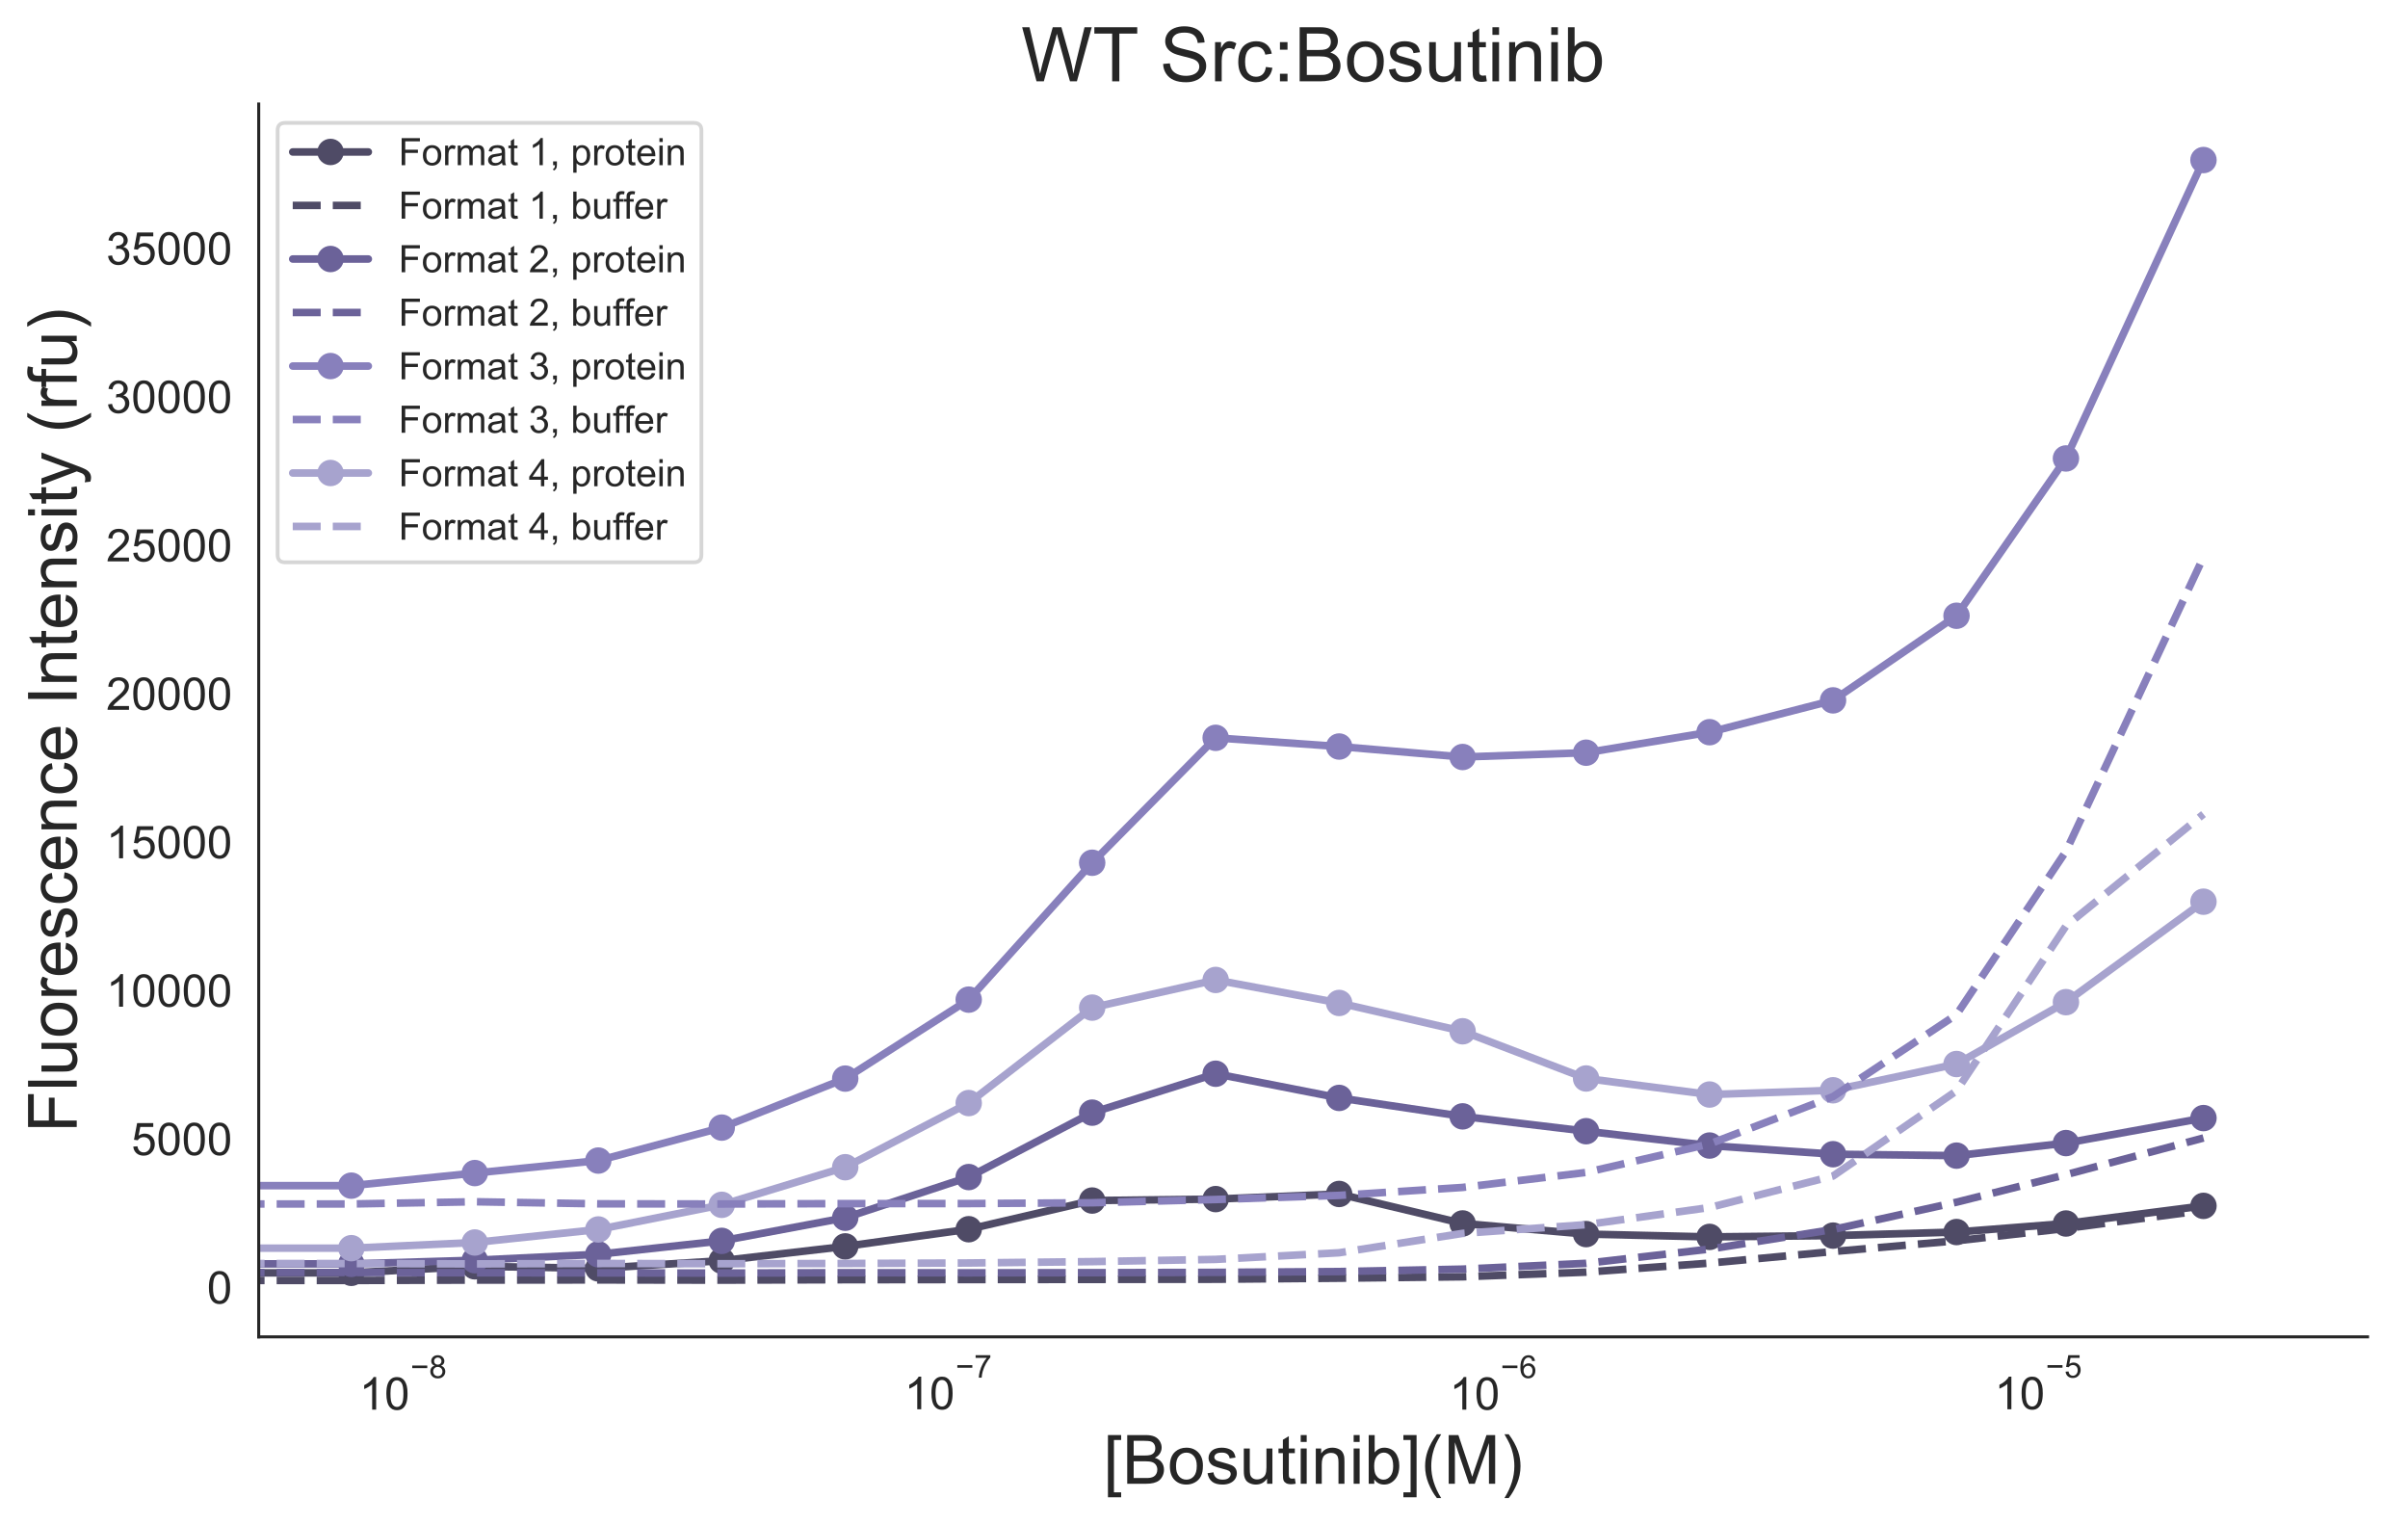 <?xml version="1.0" encoding="utf-8" standalone="no"?>
<!DOCTYPE svg PUBLIC "-//W3C//DTD SVG 1.1//EN"
  "http://www.w3.org/Graphics/SVG/1.1/DTD/svg11.dtd">
<!-- Created with matplotlib (https://matplotlib.org/) -->
<svg height="403.527pt" version="1.1" viewBox="0 0 637.158 403.527" width="637.158pt" xmlns="http://www.w3.org/2000/svg" xmlns:xlink="http://www.w3.org/1999/xlink">
 <defs>
  <style type="text/css">
*{stroke-linecap:butt;stroke-linejoin:round;}
  </style>
 </defs>
 <g id="figure_1">
  <g id="patch_1">
   <path d="M 0 403.527 
L 637.158 403.527 
L 637.158 0 
L 0 0 
z
" style="fill:#ffffff;"/>
  </g>
  <g id="axes_1">
   <g id="patch_2">
    <path d="M 68.457 353.676 
L 626.457 353.676 
L 626.457 27.516 
L 68.457 27.516 
z
" style="fill:#ffffff;"/>
   </g>
   <g id="matplotlib.axis_1">
    <g id="xtick_1">
     <g id="text_1">
      <!-- $\mathdefault{10^{-8}}$ -->
      <defs>
       <path d="M 37.25 0 
L 28.469 0 
L 28.469 56 
Q 25.297 52.984 20.141 49.953 
Q 14.984 46.922 10.891 45.406 
L 10.891 53.906 
Q 18.266 57.375 23.781 62.297 
Q 29.297 67.234 31.594 71.875 
L 37.25 71.875 
z
" id="ArialMT-49"/>
       <path d="M 4.156 35.297 
Q 4.156 48 6.766 55.734 
Q 9.375 63.484 14.516 67.672 
Q 19.672 71.875 27.484 71.875 
Q 33.25 71.875 37.594 69.547 
Q 41.938 67.234 44.766 62.859 
Q 47.609 58.5 49.219 52.219 
Q 50.828 45.953 50.828 35.297 
Q 50.828 22.703 48.234 14.969 
Q 45.656 7.234 40.5 3 
Q 35.359 -1.219 27.484 -1.219 
Q 17.141 -1.219 11.234 6.203 
Q 4.156 15.141 4.156 35.297 
z
M 13.188 35.297 
Q 13.188 17.672 17.312 11.828 
Q 21.438 6 27.484 6 
Q 33.547 6 37.672 11.859 
Q 41.797 17.719 41.797 35.297 
Q 41.797 52.984 37.672 58.781 
Q 33.547 64.594 27.391 64.594 
Q 21.344 64.594 17.719 59.469 
Q 13.188 52.938 13.188 35.297 
z
" id="ArialMT-48"/>
       <path d="M 52.828 31.203 
L 5.562 31.203 
L 5.562 39.406 
L 52.828 39.406 
z
" id="ArialMT-8722"/>
       <path d="M 17.672 38.812 
Q 12.203 40.828 9.562 44.531 
Q 6.938 48.25 6.938 53.422 
Q 6.938 61.234 12.547 66.547 
Q 18.172 71.875 27.484 71.875 
Q 36.859 71.875 42.578 66.422 
Q 48.297 60.984 48.297 53.172 
Q 48.297 48.188 45.672 44.5 
Q 43.062 40.828 37.75 38.812 
Q 44.344 36.672 47.781 31.875 
Q 51.219 27.094 51.219 20.453 
Q 51.219 11.281 44.719 5.031 
Q 38.234 -1.219 27.641 -1.219 
Q 17.047 -1.219 10.547 5.047 
Q 4.047 11.328 4.047 20.703 
Q 4.047 27.688 7.594 32.391 
Q 11.141 37.109 17.672 38.812 
z
M 15.922 53.719 
Q 15.922 48.641 19.188 45.406 
Q 22.469 42.188 27.688 42.188 
Q 32.766 42.188 36.016 45.375 
Q 39.266 48.578 39.266 53.219 
Q 39.266 58.062 35.906 61.359 
Q 32.562 64.656 27.594 64.656 
Q 22.562 64.656 19.234 61.422 
Q 15.922 58.203 15.922 53.719 
z
M 13.094 20.656 
Q 13.094 16.891 14.875 13.375 
Q 16.656 9.859 20.172 7.922 
Q 23.688 6 27.734 6 
Q 34.031 6 38.125 10.047 
Q 42.234 14.109 42.234 20.359 
Q 42.234 26.703 38.016 30.859 
Q 33.797 35.016 27.438 35.016 
Q 21.234 35.016 17.156 30.906 
Q 13.094 26.812 13.094 20.656 
z
" id="ArialMT-56"/>
      </defs>
      <g style="fill:#262626;" transform="translate(95.059 373.051)scale(0.12 -0.12)">
       <use transform="translate(0 0.994)" xlink:href="#ArialMT-49"/>
       <use transform="translate(55.615 0.994)" xlink:href="#ArialMT-48"/>
       <use transform="translate(112.973 70.688)scale(0.7)" xlink:href="#ArialMT-8722"/>
       <use transform="translate(153.852 70.688)scale(0.7)" xlink:href="#ArialMT-56"/>
      </g>
     </g>
    </g>
    <g id="xtick_2">
     <g id="text_2">
      <!-- $\mathdefault{10^{-7}}$ -->
      <defs>
       <path d="M 4.734 62.203 
L 4.734 70.656 
L 51.078 70.656 
L 51.078 63.812 
Q 44.234 56.547 37.516 44.484 
Q 30.812 32.422 27.156 19.672 
Q 24.516 10.688 23.781 0 
L 14.75 0 
Q 14.891 8.453 18.062 20.406 
Q 21.234 32.375 27.172 43.484 
Q 33.109 54.594 39.797 62.203 
z
" id="ArialMT-55"/>
      </defs>
      <g style="fill:#262626;" transform="translate(239.287 372.931)scale(0.12 -0.12)">
       <use transform="translate(0 0.847)" xlink:href="#ArialMT-49"/>
       <use transform="translate(55.615 0.847)" xlink:href="#ArialMT-48"/>
       <use transform="translate(112.973 70.541)scale(0.7)" xlink:href="#ArialMT-8722"/>
       <use transform="translate(153.852 70.541)scale(0.7)" xlink:href="#ArialMT-55"/>
      </g>
     </g>
    </g>
    <g id="xtick_3">
     <g id="text_3">
      <!-- $\mathdefault{10^{-6}}$ -->
      <defs>
       <path d="M 49.75 54.047 
L 41.016 53.375 
Q 39.844 58.547 37.703 60.891 
Q 34.125 64.656 28.906 64.656 
Q 24.703 64.656 21.531 62.312 
Q 17.391 59.281 14.984 53.469 
Q 12.594 47.656 12.5 36.922 
Q 15.672 41.75 20.266 44.094 
Q 24.859 46.438 29.891 46.438 
Q 38.672 46.438 44.844 39.969 
Q 51.031 33.5 51.031 23.25 
Q 51.031 16.5 48.125 10.719 
Q 45.219 4.938 40.141 1.859 
Q 35.062 -1.219 28.609 -1.219 
Q 17.625 -1.219 10.688 6.859 
Q 3.766 14.938 3.766 33.5 
Q 3.766 54.25 11.422 63.672 
Q 18.109 71.875 29.438 71.875 
Q 37.891 71.875 43.281 67.141 
Q 48.688 62.406 49.75 54.047 
z
M 13.875 23.188 
Q 13.875 18.656 15.797 14.5 
Q 17.719 10.359 21.188 8.172 
Q 24.656 6 28.469 6 
Q 34.031 6 38.031 10.484 
Q 42.047 14.984 42.047 22.703 
Q 42.047 30.125 38.078 34.391 
Q 34.125 38.672 28.125 38.672 
Q 22.172 38.672 18.016 34.391 
Q 13.875 30.125 13.875 23.188 
z
" id="ArialMT-54"/>
      </defs>
      <g style="fill:#262626;" transform="translate(383.515 373.051)scale(0.12 -0.12)">
       <use transform="translate(0 0.994)" xlink:href="#ArialMT-49"/>
       <use transform="translate(55.615 0.994)" xlink:href="#ArialMT-48"/>
       <use transform="translate(112.973 70.688)scale(0.7)" xlink:href="#ArialMT-8722"/>
       <use transform="translate(153.852 70.688)scale(0.7)" xlink:href="#ArialMT-54"/>
      </g>
     </g>
    </g>
    <g id="xtick_4">
     <g id="text_4">
      <!-- $\mathdefault{10^{-5}}$ -->
      <defs>
       <path d="M 4.156 18.75 
L 13.375 19.531 
Q 14.406 12.797 18.141 9.391 
Q 21.875 6 27.156 6 
Q 33.5 6 37.891 10.781 
Q 42.281 15.578 42.281 23.484 
Q 42.281 31 38.062 35.344 
Q 33.844 39.703 27 39.703 
Q 22.75 39.703 19.328 37.766 
Q 15.922 35.844 13.969 32.766 
L 5.719 33.844 
L 12.641 70.609 
L 48.25 70.609 
L 48.25 62.203 
L 19.672 62.203 
L 15.828 42.969 
Q 22.266 47.469 29.344 47.469 
Q 38.719 47.469 45.156 40.969 
Q 51.609 34.469 51.609 24.266 
Q 51.609 14.547 45.953 7.469 
Q 39.062 -1.219 27.156 -1.219 
Q 17.391 -1.219 11.203 4.25 
Q 5.031 9.719 4.156 18.75 
z
" id="ArialMT-53"/>
      </defs>
      <g style="fill:#262626;" transform="translate(527.743 372.931)scale(0.12 -0.12)">
       <use transform="translate(0 0.88)" xlink:href="#ArialMT-49"/>
       <use transform="translate(55.615 0.88)" xlink:href="#ArialMT-48"/>
       <use transform="translate(112.973 70.573)scale(0.7)" xlink:href="#ArialMT-8722"/>
       <use transform="translate(153.852 70.573)scale(0.7)" xlink:href="#ArialMT-53"/>
      </g>
     </g>
    </g>
    <g id="xtick_5"/>
    <g id="xtick_6"/>
    <g id="xtick_7"/>
    <g id="xtick_8"/>
    <g id="xtick_9"/>
    <g id="xtick_10"/>
    <g id="xtick_11"/>
    <g id="xtick_12"/>
    <g id="xtick_13"/>
    <g id="xtick_14"/>
    <g id="xtick_15"/>
    <g id="xtick_16"/>
    <g id="xtick_17"/>
    <g id="xtick_18"/>
    <g id="xtick_19"/>
    <g id="xtick_20"/>
    <g id="xtick_21"/>
    <g id="xtick_22"/>
    <g id="xtick_23"/>
    <g id="xtick_24"/>
    <g id="xtick_25"/>
    <g id="xtick_26"/>
    <g id="xtick_27"/>
    <g id="xtick_28"/>
    <g id="xtick_29"/>
    <g id="xtick_30"/>
    <g id="xtick_31"/>
    <g id="xtick_32"/>
    <g id="xtick_33"/>
    <g id="xtick_34"/>
    <g id="xtick_35"/>
    <g id="text_5">
     <!-- [Bosutinib](M) -->
     <defs>
      <path d="M 6.781 -19.875 
L 6.781 71.578 
L 26.172 71.578 
L 26.172 64.312 
L 15.578 64.312 
L 15.578 -12.594 
L 26.172 -12.594 
L 26.172 -19.875 
z
" id="ArialMT-91"/>
      <path d="M 7.328 0 
L 7.328 71.578 
L 34.188 71.578 
Q 42.391 71.578 47.344 69.406 
Q 52.297 67.234 55.094 62.719 
Q 57.906 58.203 57.906 53.266 
Q 57.906 48.688 55.422 44.625 
Q 52.938 40.578 47.906 38.094 
Q 54.391 36.188 57.875 31.594 
Q 61.375 27 61.375 20.75 
Q 61.375 15.719 59.25 11.391 
Q 57.125 7.078 54 4.734 
Q 50.875 2.391 46.156 1.188 
Q 41.453 0 34.625 0 
z
M 16.797 41.5 
L 32.281 41.5 
Q 38.578 41.5 41.312 42.328 
Q 44.922 43.406 46.75 45.891 
Q 48.578 48.391 48.578 52.156 
Q 48.578 55.719 46.875 58.422 
Q 45.172 61.141 41.984 62.141 
Q 38.812 63.141 31.109 63.141 
L 16.797 63.141 
z
M 16.797 8.453 
L 34.625 8.453 
Q 39.203 8.453 41.062 8.797 
Q 44.344 9.375 46.531 10.734 
Q 48.734 12.109 50.141 14.719 
Q 51.562 17.328 51.562 20.75 
Q 51.562 24.75 49.516 27.703 
Q 47.469 30.672 43.828 31.859 
Q 40.188 33.062 33.344 33.062 
L 16.797 33.062 
z
" id="ArialMT-66"/>
      <path d="M 3.328 25.922 
Q 3.328 40.328 11.328 47.266 
Q 18.016 53.031 27.641 53.031 
Q 38.328 53.031 45.109 46.016 
Q 51.906 39.016 51.906 26.656 
Q 51.906 16.656 48.906 10.906 
Q 45.906 5.172 40.156 2 
Q 34.422 -1.172 27.641 -1.172 
Q 16.75 -1.172 10.031 5.812 
Q 3.328 12.797 3.328 25.922 
z
M 12.359 25.922 
Q 12.359 15.969 16.703 11.016 
Q 21.047 6.062 27.641 6.062 
Q 34.188 6.062 38.531 11.031 
Q 42.875 16.016 42.875 26.219 
Q 42.875 35.844 38.5 40.797 
Q 34.125 45.75 27.641 45.75 
Q 21.047 45.75 16.703 40.812 
Q 12.359 35.891 12.359 25.922 
z
" id="ArialMT-111"/>
      <path d="M 3.078 15.484 
L 11.766 16.844 
Q 12.5 11.625 15.844 8.844 
Q 19.188 6.062 25.203 6.062 
Q 31.25 6.062 34.172 8.516 
Q 37.109 10.984 37.109 14.312 
Q 37.109 17.281 34.516 19 
Q 32.719 20.172 25.531 21.969 
Q 15.875 24.422 12.141 26.203 
Q 8.406 27.984 6.469 31.125 
Q 4.547 34.281 4.547 38.094 
Q 4.547 41.547 6.125 44.5 
Q 7.719 47.469 10.453 49.422 
Q 12.5 50.922 16.031 51.969 
Q 19.578 53.031 23.641 53.031 
Q 29.734 53.031 34.344 51.266 
Q 38.969 49.516 41.156 46.5 
Q 43.359 43.5 44.188 38.484 
L 35.594 37.312 
Q 35.016 41.312 32.203 43.547 
Q 29.391 45.797 24.266 45.797 
Q 18.219 45.797 15.625 43.797 
Q 13.031 41.797 13.031 39.109 
Q 13.031 37.406 14.109 36.031 
Q 15.188 34.625 17.484 33.688 
Q 18.797 33.203 25.25 31.453 
Q 34.578 28.953 38.25 27.359 
Q 41.938 25.781 44.031 22.75 
Q 46.141 19.734 46.141 15.234 
Q 46.141 10.844 43.578 6.953 
Q 41.016 3.078 36.172 0.953 
Q 31.344 -1.172 25.25 -1.172 
Q 15.141 -1.172 9.844 3.031 
Q 4.547 7.234 3.078 15.484 
z
" id="ArialMT-115"/>
      <path d="M 40.578 0 
L 40.578 7.625 
Q 34.516 -1.172 24.125 -1.172 
Q 19.531 -1.172 15.547 0.578 
Q 11.578 2.344 9.641 5 
Q 7.719 7.672 6.938 11.531 
Q 6.391 14.109 6.391 19.734 
L 6.391 51.859 
L 15.188 51.859 
L 15.188 23.094 
Q 15.188 16.219 15.719 13.812 
Q 16.547 10.359 19.234 8.375 
Q 21.922 6.391 25.875 6.391 
Q 29.828 6.391 33.297 8.422 
Q 36.766 10.453 38.203 13.938 
Q 39.656 17.438 39.656 24.078 
L 39.656 51.859 
L 48.438 51.859 
L 48.438 0 
z
" id="ArialMT-117"/>
      <path d="M 25.781 7.859 
L 27.047 0.094 
Q 23.344 -0.688 20.406 -0.688 
Q 15.625 -0.688 12.984 0.828 
Q 10.359 2.344 9.281 4.812 
Q 8.203 7.281 8.203 15.188 
L 8.203 45.016 
L 1.766 45.016 
L 1.766 51.859 
L 8.203 51.859 
L 8.203 64.703 
L 16.938 69.969 
L 16.938 51.859 
L 25.781 51.859 
L 25.781 45.016 
L 16.938 45.016 
L 16.938 14.703 
Q 16.938 10.938 17.406 9.859 
Q 17.875 8.797 18.922 8.156 
Q 19.969 7.516 21.922 7.516 
Q 23.391 7.516 25.781 7.859 
z
" id="ArialMT-116"/>
      <path d="M 6.641 61.469 
L 6.641 71.578 
L 15.438 71.578 
L 15.438 61.469 
z
M 6.641 0 
L 6.641 51.859 
L 15.438 51.859 
L 15.438 0 
z
" id="ArialMT-105"/>
      <path d="M 6.594 0 
L 6.594 51.859 
L 14.5 51.859 
L 14.5 44.484 
Q 20.219 53.031 31 53.031 
Q 35.688 53.031 39.625 51.344 
Q 43.562 49.656 45.516 46.922 
Q 47.469 44.188 48.25 40.438 
Q 48.734 37.984 48.734 31.891 
L 48.734 0 
L 39.938 0 
L 39.938 31.547 
Q 39.938 36.922 38.906 39.578 
Q 37.891 42.234 35.281 43.812 
Q 32.672 45.406 29.156 45.406 
Q 23.531 45.406 19.453 41.844 
Q 15.375 38.281 15.375 28.328 
L 15.375 0 
z
" id="ArialMT-110"/>
      <path d="M 14.703 0 
L 6.547 0 
L 6.547 71.578 
L 15.328 71.578 
L 15.328 46.047 
Q 20.906 53.031 29.547 53.031 
Q 34.328 53.031 38.594 51.094 
Q 42.875 49.172 45.625 45.672 
Q 48.391 42.188 49.953 37.25 
Q 51.516 32.328 51.516 26.703 
Q 51.516 13.375 44.922 6.094 
Q 38.328 -1.172 29.109 -1.172 
Q 19.922 -1.172 14.703 6.5 
z
M 14.594 26.312 
Q 14.594 17 17.141 12.844 
Q 21.297 6.062 28.375 6.062 
Q 34.125 6.062 38.328 11.062 
Q 42.531 16.062 42.531 25.984 
Q 42.531 36.141 38.5 40.969 
Q 34.469 45.797 28.766 45.797 
Q 23 45.797 18.797 40.797 
Q 14.594 35.797 14.594 26.312 
z
" id="ArialMT-98"/>
      <path d="M 21.297 -19.875 
L 1.906 -19.875 
L 1.906 -12.594 
L 12.5 -12.594 
L 12.5 64.312 
L 1.906 64.312 
L 1.906 71.578 
L 21.297 71.578 
z
" id="ArialMT-93"/>
      <path d="M 23.391 -21.047 
Q 16.109 -11.859 11.078 0.438 
Q 6.062 12.75 6.062 25.922 
Q 6.062 37.547 9.812 48.188 
Q 14.203 60.547 23.391 72.797 
L 29.688 72.797 
Q 23.781 62.641 21.875 58.297 
Q 18.891 51.562 17.188 44.234 
Q 15.094 35.109 15.094 25.875 
Q 15.094 2.391 29.688 -21.047 
z
" id="ArialMT-40"/>
      <path d="M 7.422 0 
L 7.422 71.578 
L 21.688 71.578 
L 38.625 20.906 
Q 40.969 13.812 42.047 10.297 
Q 43.266 14.203 45.844 21.781 
L 62.984 71.578 
L 75.734 71.578 
L 75.734 0 
L 66.609 0 
L 66.609 59.906 
L 45.797 0 
L 37.25 0 
L 16.547 60.938 
L 16.547 0 
z
" id="ArialMT-77"/>
      <path d="M 12.359 -21.047 
L 6.062 -21.047 
Q 20.656 2.391 20.656 25.875 
Q 20.656 35.062 18.562 44.094 
Q 16.891 51.422 13.922 58.156 
Q 12.016 62.547 6.062 72.797 
L 12.359 72.797 
Q 21.531 60.547 25.922 48.188 
Q 29.688 37.547 29.688 25.922 
Q 29.688 12.75 24.625 0.438 
Q 19.578 -11.859 12.359 -21.047 
z
" id="ArialMT-41"/>
     </defs>
     <g style="fill:#262626;" transform="translate(291.944 392.539)scale(0.18 -0.18)">
      <use xlink:href="#ArialMT-91"/>
      <use x="27.783" xlink:href="#ArialMT-66"/>
      <use x="94.482" xlink:href="#ArialMT-111"/>
      <use x="150.098" xlink:href="#ArialMT-115"/>
      <use x="200.098" xlink:href="#ArialMT-117"/>
      <use x="255.713" xlink:href="#ArialMT-116"/>
      <use x="283.496" xlink:href="#ArialMT-105"/>
      <use x="305.713" xlink:href="#ArialMT-110"/>
      <use x="361.328" xlink:href="#ArialMT-105"/>
      <use x="383.545" xlink:href="#ArialMT-98"/>
      <use x="439.16" xlink:href="#ArialMT-93"/>
      <use x="466.943" xlink:href="#ArialMT-40"/>
      <use x="500.244" xlink:href="#ArialMT-77"/>
      <use x="583.545" xlink:href="#ArialMT-41"/>
     </g>
    </g>
   </g>
   <g id="matplotlib.axis_2">
    <g id="ytick_1">
     <g id="text_6">
      <!-- 0 -->
      <g style="fill:#262626;" transform="translate(54.784 344.865)scale(0.12 -0.12)">
       <use xlink:href="#ArialMT-48"/>
      </g>
     </g>
    </g>
    <g id="ytick_2">
     <g id="text_7">
      <!-- 5000 -->
      <g style="fill:#262626;" transform="translate(34.765 305.596)scale(0.12 -0.12)">
       <use xlink:href="#ArialMT-53"/>
       <use x="55.615" xlink:href="#ArialMT-48"/>
       <use x="111.23" xlink:href="#ArialMT-48"/>
       <use x="166.846" xlink:href="#ArialMT-48"/>
      </g>
     </g>
    </g>
    <g id="ytick_3">
     <g id="text_8">
      <!-- 10000 -->
      <g style="fill:#262626;" transform="translate(28.092 266.328)scale(0.12 -0.12)">
       <use xlink:href="#ArialMT-49"/>
       <use x="55.615" xlink:href="#ArialMT-48"/>
       <use x="111.23" xlink:href="#ArialMT-48"/>
       <use x="166.846" xlink:href="#ArialMT-48"/>
       <use x="222.461" xlink:href="#ArialMT-48"/>
      </g>
     </g>
    </g>
    <g id="ytick_4">
     <g id="text_9">
      <!-- 15000 -->
      <g style="fill:#262626;" transform="translate(28.092 227.059)scale(0.12 -0.12)">
       <use xlink:href="#ArialMT-49"/>
       <use x="55.615" xlink:href="#ArialMT-53"/>
       <use x="111.23" xlink:href="#ArialMT-48"/>
       <use x="166.846" xlink:href="#ArialMT-48"/>
       <use x="222.461" xlink:href="#ArialMT-48"/>
      </g>
     </g>
    </g>
    <g id="ytick_5">
     <g id="text_10">
      <!-- 20000 -->
      <defs>
       <path d="M 50.344 8.453 
L 50.344 0 
L 3.031 0 
Q 2.938 3.172 4.047 6.109 
Q 5.859 10.938 9.828 15.625 
Q 13.812 20.312 21.344 26.469 
Q 33.016 36.031 37.109 41.625 
Q 41.219 47.219 41.219 52.203 
Q 41.219 57.422 37.469 61 
Q 33.734 64.594 27.734 64.594 
Q 21.391 64.594 17.578 60.781 
Q 13.766 56.984 13.719 50.25 
L 4.688 51.172 
Q 5.609 61.281 11.656 66.578 
Q 17.719 71.875 27.938 71.875 
Q 38.234 71.875 44.234 66.156 
Q 50.25 60.453 50.25 52 
Q 50.25 47.703 48.484 43.547 
Q 46.734 39.406 42.656 34.812 
Q 38.578 30.219 29.109 22.219 
Q 21.188 15.578 18.938 13.203 
Q 16.703 10.844 15.234 8.453 
z
" id="ArialMT-50"/>
      </defs>
      <g style="fill:#262626;" transform="translate(28.092 187.791)scale(0.12 -0.12)">
       <use xlink:href="#ArialMT-50"/>
       <use x="55.615" xlink:href="#ArialMT-48"/>
       <use x="111.23" xlink:href="#ArialMT-48"/>
       <use x="166.846" xlink:href="#ArialMT-48"/>
       <use x="222.461" xlink:href="#ArialMT-48"/>
      </g>
     </g>
    </g>
    <g id="ytick_6">
     <g id="text_11">
      <!-- 25000 -->
      <g style="fill:#262626;" transform="translate(28.092 148.522)scale(0.12 -0.12)">
       <use xlink:href="#ArialMT-50"/>
       <use x="55.615" xlink:href="#ArialMT-53"/>
       <use x="111.23" xlink:href="#ArialMT-48"/>
       <use x="166.846" xlink:href="#ArialMT-48"/>
       <use x="222.461" xlink:href="#ArialMT-48"/>
      </g>
     </g>
    </g>
    <g id="ytick_7">
     <g id="text_12">
      <!-- 30000 -->
      <defs>
       <path d="M 4.203 18.891 
L 12.984 20.062 
Q 14.5 12.594 18.141 9.297 
Q 21.781 6 27 6 
Q 33.203 6 37.469 10.297 
Q 41.75 14.594 41.75 20.953 
Q 41.75 27 37.797 30.922 
Q 33.844 34.859 27.734 34.859 
Q 25.25 34.859 21.531 33.891 
L 22.516 41.609 
Q 23.391 41.5 23.922 41.5 
Q 29.547 41.5 34.031 44.422 
Q 38.531 47.359 38.531 53.469 
Q 38.531 58.297 35.25 61.469 
Q 31.984 64.656 26.812 64.656 
Q 21.688 64.656 18.266 61.422 
Q 14.844 58.203 13.875 51.766 
L 5.078 53.328 
Q 6.688 62.156 12.391 67.016 
Q 18.109 71.875 26.609 71.875 
Q 32.469 71.875 37.391 69.359 
Q 42.328 66.844 44.938 62.5 
Q 47.562 58.156 47.562 53.266 
Q 47.562 48.641 45.062 44.828 
Q 42.578 41.016 37.703 38.766 
Q 44.047 37.312 47.562 32.688 
Q 51.078 28.078 51.078 21.141 
Q 51.078 11.766 44.234 5.25 
Q 37.406 -1.266 26.953 -1.266 
Q 17.531 -1.266 11.297 4.344 
Q 5.078 9.969 4.203 18.891 
z
" id="ArialMT-51"/>
      </defs>
      <g style="fill:#262626;" transform="translate(28.092 109.253)scale(0.12 -0.12)">
       <use xlink:href="#ArialMT-51"/>
       <use x="55.615" xlink:href="#ArialMT-48"/>
       <use x="111.23" xlink:href="#ArialMT-48"/>
       <use x="166.846" xlink:href="#ArialMT-48"/>
       <use x="222.461" xlink:href="#ArialMT-48"/>
      </g>
     </g>
    </g>
    <g id="ytick_8">
     <g id="text_13">
      <!-- 35000 -->
      <g style="fill:#262626;" transform="translate(28.092 69.985)scale(0.12 -0.12)">
       <use xlink:href="#ArialMT-51"/>
       <use x="55.615" xlink:href="#ArialMT-53"/>
       <use x="111.23" xlink:href="#ArialMT-48"/>
       <use x="166.846" xlink:href="#ArialMT-48"/>
       <use x="222.461" xlink:href="#ArialMT-48"/>
      </g>
     </g>
    </g>
    <g id="text_14">
     <!-- Fluorescence Intensity (rfu) -->
     <defs>
      <path d="M 8.203 0 
L 8.203 71.578 
L 56.5 71.578 
L 56.5 63.141 
L 17.672 63.141 
L 17.672 40.969 
L 51.266 40.969 
L 51.266 32.516 
L 17.672 32.516 
L 17.672 0 
z
" id="ArialMT-70"/>
      <path d="M 6.391 0 
L 6.391 71.578 
L 15.188 71.578 
L 15.188 0 
z
" id="ArialMT-108"/>
      <path d="M 6.5 0 
L 6.5 51.859 
L 14.406 51.859 
L 14.406 44 
Q 17.438 49.516 20 51.266 
Q 22.562 53.031 25.641 53.031 
Q 30.078 53.031 34.672 50.203 
L 31.641 42.047 
Q 28.422 43.953 25.203 43.953 
Q 22.312 43.953 20.016 42.219 
Q 17.719 40.484 16.75 37.406 
Q 15.281 32.719 15.281 27.156 
L 15.281 0 
z
" id="ArialMT-114"/>
      <path d="M 42.094 16.703 
L 51.172 15.578 
Q 49.031 7.625 43.219 3.219 
Q 37.406 -1.172 28.375 -1.172 
Q 17 -1.172 10.328 5.828 
Q 3.656 12.844 3.656 25.484 
Q 3.656 38.578 10.391 45.797 
Q 17.141 53.031 27.875 53.031 
Q 38.281 53.031 44.875 45.953 
Q 51.469 38.875 51.469 26.031 
Q 51.469 25.25 51.422 23.688 
L 12.75 23.688 
Q 13.234 15.141 17.578 10.594 
Q 21.922 6.062 28.422 6.062 
Q 33.25 6.062 36.672 8.594 
Q 40.094 11.141 42.094 16.703 
z
M 13.234 30.906 
L 42.188 30.906 
Q 41.609 37.453 38.875 40.719 
Q 34.672 45.797 27.984 45.797 
Q 21.922 45.797 17.797 41.75 
Q 13.672 37.703 13.234 30.906 
z
" id="ArialMT-101"/>
      <path d="M 40.438 19 
L 49.078 17.875 
Q 47.656 8.938 41.812 3.875 
Q 35.984 -1.172 27.484 -1.172 
Q 16.844 -1.172 10.375 5.781 
Q 3.906 12.75 3.906 25.734 
Q 3.906 34.125 6.688 40.422 
Q 9.469 46.734 15.156 49.875 
Q 20.844 53.031 27.547 53.031 
Q 35.984 53.031 41.359 48.75 
Q 46.734 44.484 48.25 36.625 
L 39.703 35.297 
Q 38.484 40.531 35.375 43.156 
Q 32.281 45.797 27.875 45.797 
Q 21.234 45.797 17.078 41.031 
Q 12.938 36.281 12.938 25.984 
Q 12.938 15.531 16.938 10.797 
Q 20.953 6.062 27.391 6.062 
Q 32.562 6.062 36.031 9.234 
Q 39.5 12.406 40.438 19 
z
" id="ArialMT-99"/>
      <path id="ArialMT-32"/>
      <path d="M 9.328 0 
L 9.328 71.578 
L 18.797 71.578 
L 18.797 0 
z
" id="ArialMT-73"/>
      <path d="M 6.203 -19.969 
L 5.219 -11.719 
Q 8.109 -12.5 10.25 -12.5 
Q 13.188 -12.5 14.938 -11.516 
Q 16.703 -10.547 17.828 -8.797 
Q 18.656 -7.469 20.516 -2.25 
Q 20.75 -1.516 21.297 -0.094 
L 1.609 51.859 
L 11.078 51.859 
L 21.875 21.828 
Q 23.969 16.109 25.641 9.812 
Q 27.156 15.875 29.25 21.625 
L 40.328 51.859 
L 49.125 51.859 
L 29.391 -0.875 
Q 26.219 -9.422 24.469 -12.641 
Q 22.125 -17 19.094 -19.016 
Q 16.062 -21.047 11.859 -21.047 
Q 9.328 -21.047 6.203 -19.969 
z
" id="ArialMT-121"/>
      <path d="M 8.688 0 
L 8.688 45.016 
L 0.922 45.016 
L 0.922 51.859 
L 8.688 51.859 
L 8.688 57.375 
Q 8.688 62.594 9.625 65.141 
Q 10.891 68.562 14.078 70.672 
Q 17.281 72.797 23.047 72.797 
Q 26.766 72.797 31.25 71.922 
L 29.938 64.266 
Q 27.203 64.75 24.75 64.75 
Q 20.75 64.75 19.094 63.031 
Q 17.438 61.328 17.438 56.641 
L 17.438 51.859 
L 27.547 51.859 
L 27.547 45.016 
L 17.438 45.016 
L 17.438 0 
z
" id="ArialMT-102"/>
     </defs>
     <g style="fill:#262626;" transform="translate(20.303 299.629)rotate(-90)scale(0.18 -0.18)">
      <use xlink:href="#ArialMT-70"/>
      <use x="61.084" xlink:href="#ArialMT-108"/>
      <use x="83.301" xlink:href="#ArialMT-117"/>
      <use x="138.916" xlink:href="#ArialMT-111"/>
      <use x="194.531" xlink:href="#ArialMT-114"/>
      <use x="227.832" xlink:href="#ArialMT-101"/>
      <use x="283.447" xlink:href="#ArialMT-115"/>
      <use x="333.447" xlink:href="#ArialMT-99"/>
      <use x="383.447" xlink:href="#ArialMT-101"/>
      <use x="439.062" xlink:href="#ArialMT-110"/>
      <use x="494.678" xlink:href="#ArialMT-99"/>
      <use x="544.678" xlink:href="#ArialMT-101"/>
      <use x="600.293" xlink:href="#ArialMT-32"/>
      <use x="628.076" xlink:href="#ArialMT-73"/>
      <use x="655.859" xlink:href="#ArialMT-110"/>
      <use x="711.475" xlink:href="#ArialMT-116"/>
      <use x="739.258" xlink:href="#ArialMT-101"/>
      <use x="794.873" xlink:href="#ArialMT-110"/>
      <use x="850.488" xlink:href="#ArialMT-115"/>
      <use x="900.488" xlink:href="#ArialMT-105"/>
      <use x="922.705" xlink:href="#ArialMT-116"/>
      <use x="950.488" xlink:href="#ArialMT-121"/>
      <use x="1000.488" xlink:href="#ArialMT-32"/>
      <use x="1028.271" xlink:href="#ArialMT-40"/>
      <use x="1061.572" xlink:href="#ArialMT-114"/>
      <use x="1094.873" xlink:href="#ArialMT-102"/>
      <use x="1122.656" xlink:href="#ArialMT-117"/>
      <use x="1178.271" xlink:href="#ArialMT-41"/>
     </g>
    </g>
   </g>
   <g id="line2d_1">
    <path clip-path="url(#p8859a8093f)" d="M -1 336.738 
L 92.961 336.738 
L 125.633 335.01 
L 158.305 335.559 
L 190.977 333.517 
L 223.649 329.74 
L 256.321 325.2 
L 288.993 317.614 
L 321.665 317.229 
L 354.337 315.87 
L 387.009 323.669 
L 419.681 326.488 
L 452.353 327.227 
L 485.025 326.889 
L 517.697 325.947 
L 546.65 323.685 
L 583.04 319.02 
" style="fill:none;stroke:#4f4b66;stroke-linecap:round;stroke-width:2;"/>
    <defs>
     <path d="M 0 3 
C 0.796 3 1.559 2.684 2.121 2.121 
C 2.684 1.559 3 0.796 3 0 
C 3 -0.796 2.684 -1.559 2.121 -2.121 
C 1.559 -2.684 0.796 -3 0 -3 
C -0.796 -3 -1.559 -2.684 -2.121 -2.121 
C -2.684 -1.559 -3 -0.796 -3 0 
C -3 0.796 -2.684 1.559 -2.121 2.121 
C -1.559 2.684 -0.796 3 0 3 
z
" id="m40dc64d27d" style="stroke:#4f4b66;"/>
    </defs>
    <g clip-path="url(#p8859a8093f)">
     <use style="fill:#4f4b66;stroke:#4f4b66;" x="-1" xlink:href="#m40dc64d27d" y="336.738"/>
     <use style="fill:#4f4b66;stroke:#4f4b66;" x="92.961" xlink:href="#m40dc64d27d" y="336.738"/>
     <use style="fill:#4f4b66;stroke:#4f4b66;" x="125.633" xlink:href="#m40dc64d27d" y="335.01"/>
     <use style="fill:#4f4b66;stroke:#4f4b66;" x="158.305" xlink:href="#m40dc64d27d" y="335.559"/>
     <use style="fill:#4f4b66;stroke:#4f4b66;" x="190.977" xlink:href="#m40dc64d27d" y="333.517"/>
     <use style="fill:#4f4b66;stroke:#4f4b66;" x="223.649" xlink:href="#m40dc64d27d" y="329.74"/>
     <use style="fill:#4f4b66;stroke:#4f4b66;" x="256.321" xlink:href="#m40dc64d27d" y="325.2"/>
     <use style="fill:#4f4b66;stroke:#4f4b66;" x="288.993" xlink:href="#m40dc64d27d" y="317.614"/>
     <use style="fill:#4f4b66;stroke:#4f4b66;" x="321.665" xlink:href="#m40dc64d27d" y="317.229"/>
     <use style="fill:#4f4b66;stroke:#4f4b66;" x="354.337" xlink:href="#m40dc64d27d" y="315.87"/>
     <use style="fill:#4f4b66;stroke:#4f4b66;" x="387.009" xlink:href="#m40dc64d27d" y="323.669"/>
     <use style="fill:#4f4b66;stroke:#4f4b66;" x="419.681" xlink:href="#m40dc64d27d" y="326.488"/>
     <use style="fill:#4f4b66;stroke:#4f4b66;" x="452.353" xlink:href="#m40dc64d27d" y="327.227"/>
     <use style="fill:#4f4b66;stroke:#4f4b66;" x="485.025" xlink:href="#m40dc64d27d" y="326.889"/>
     <use style="fill:#4f4b66;stroke:#4f4b66;" x="517.697" xlink:href="#m40dc64d27d" y="325.947"/>
     <use style="fill:#4f4b66;stroke:#4f4b66;" x="546.65" xlink:href="#m40dc64d27d" y="323.685"/>
     <use style="fill:#4f4b66;stroke:#4f4b66;" x="583.04" xlink:href="#m40dc64d27d" y="319.02"/>
    </g>
   </g>
   <g id="line2d_2">
    <path clip-path="url(#p8859a8093f)" d="M -1 334.363 
L 92.961 334.366 
L 125.633 333.4 
L 158.305 331.829 
L 190.977 328.279 
L 223.649 322.161 
L 256.321 311.401 
L 288.993 294.359 
L 321.665 284.063 
L 354.337 290.463 
L 387.009 295.341 
L 419.681 299.267 
L 452.353 303.061 
L 485.025 305.354 
L 517.697 305.731 
L 546.65 302.409 
L 583.04 295.796 
" style="fill:none;stroke:#6b6299;stroke-linecap:round;stroke-width:2;"/>
    <defs>
     <path d="M 0 3 
C 0.796 3 1.559 2.684 2.121 2.121 
C 2.684 1.559 3 0.796 3 0 
C 3 -0.796 2.684 -1.559 2.121 -2.121 
C 1.559 -2.684 0.796 -3 0 -3 
C -0.796 -3 -1.559 -2.684 -2.121 -2.121 
C -2.684 -1.559 -3 -0.796 -3 0 
C -3 0.796 -2.684 1.559 -2.121 2.121 
C -1.559 2.684 -0.796 3 0 3 
z
" id="m4c17fa395d" style="stroke:#6b6299;"/>
    </defs>
    <g clip-path="url(#p8859a8093f)">
     <use style="fill:#6b6299;stroke:#6b6299;" x="-1" xlink:href="#m4c17fa395d" y="334.363"/>
     <use style="fill:#6b6299;stroke:#6b6299;" x="92.961" xlink:href="#m4c17fa395d" y="334.366"/>
     <use style="fill:#6b6299;stroke:#6b6299;" x="125.633" xlink:href="#m4c17fa395d" y="333.4"/>
     <use style="fill:#6b6299;stroke:#6b6299;" x="158.305" xlink:href="#m4c17fa395d" y="331.829"/>
     <use style="fill:#6b6299;stroke:#6b6299;" x="190.977" xlink:href="#m4c17fa395d" y="328.279"/>
     <use style="fill:#6b6299;stroke:#6b6299;" x="223.649" xlink:href="#m4c17fa395d" y="322.161"/>
     <use style="fill:#6b6299;stroke:#6b6299;" x="256.321" xlink:href="#m4c17fa395d" y="311.401"/>
     <use style="fill:#6b6299;stroke:#6b6299;" x="288.993" xlink:href="#m4c17fa395d" y="294.359"/>
     <use style="fill:#6b6299;stroke:#6b6299;" x="321.665" xlink:href="#m4c17fa395d" y="284.063"/>
     <use style="fill:#6b6299;stroke:#6b6299;" x="354.337" xlink:href="#m4c17fa395d" y="290.463"/>
     <use style="fill:#6b6299;stroke:#6b6299;" x="387.009" xlink:href="#m4c17fa395d" y="295.341"/>
     <use style="fill:#6b6299;stroke:#6b6299;" x="419.681" xlink:href="#m4c17fa395d" y="299.267"/>
     <use style="fill:#6b6299;stroke:#6b6299;" x="452.353" xlink:href="#m4c17fa395d" y="303.061"/>
     <use style="fill:#6b6299;stroke:#6b6299;" x="485.025" xlink:href="#m4c17fa395d" y="305.354"/>
     <use style="fill:#6b6299;stroke:#6b6299;" x="517.697" xlink:href="#m4c17fa395d" y="305.731"/>
     <use style="fill:#6b6299;stroke:#6b6299;" x="546.65" xlink:href="#m4c17fa395d" y="302.409"/>
     <use style="fill:#6b6299;stroke:#6b6299;" x="583.04" xlink:href="#m4c17fa395d" y="295.796"/>
    </g>
   </g>
   <g id="line2d_3">
    <path clip-path="url(#p8859a8093f)" d="M -1 313.674 
L 92.961 313.671 
L 125.633 310.341 
L 158.305 307.035 
L 190.977 298.317 
L 223.649 285.351 
L 256.321 264.46 
L 288.993 228.246 
L 321.665 195.198 
L 354.337 197.499 
L 387.009 200.271 
L 419.681 199.133 
L 452.353 193.706 
L 485.025 185.287 
L 517.697 162.903 
L 546.65 121.287 
L 583.04 42.341 
" style="fill:none;stroke:#8880bc;stroke-linecap:round;stroke-width:2;"/>
    <defs>
     <path d="M 0 3 
C 0.796 3 1.559 2.684 2.121 2.121 
C 2.684 1.559 3 0.796 3 0 
C 3 -0.796 2.684 -1.559 2.121 -2.121 
C 1.559 -2.684 0.796 -3 0 -3 
C -0.796 -3 -1.559 -2.684 -2.121 -2.121 
C -2.684 -1.559 -3 -0.796 -3 0 
C -3 0.796 -2.684 1.559 -2.121 2.121 
C -1.559 2.684 -0.796 3 0 3 
z
" id="m196c57a8f4" style="stroke:#8880bc;"/>
    </defs>
    <g clip-path="url(#p8859a8093f)">
     <use style="fill:#8880bc;stroke:#8880bc;" x="-1" xlink:href="#m196c57a8f4" y="313.674"/>
     <use style="fill:#8880bc;stroke:#8880bc;" x="92.961" xlink:href="#m196c57a8f4" y="313.671"/>
     <use style="fill:#8880bc;stroke:#8880bc;" x="125.633" xlink:href="#m196c57a8f4" y="310.341"/>
     <use style="fill:#8880bc;stroke:#8880bc;" x="158.305" xlink:href="#m196c57a8f4" y="307.035"/>
     <use style="fill:#8880bc;stroke:#8880bc;" x="190.977" xlink:href="#m196c57a8f4" y="298.317"/>
     <use style="fill:#8880bc;stroke:#8880bc;" x="223.649" xlink:href="#m196c57a8f4" y="285.351"/>
     <use style="fill:#8880bc;stroke:#8880bc;" x="256.321" xlink:href="#m196c57a8f4" y="264.46"/>
     <use style="fill:#8880bc;stroke:#8880bc;" x="288.993" xlink:href="#m196c57a8f4" y="228.246"/>
     <use style="fill:#8880bc;stroke:#8880bc;" x="321.665" xlink:href="#m196c57a8f4" y="195.198"/>
     <use style="fill:#8880bc;stroke:#8880bc;" x="354.337" xlink:href="#m196c57a8f4" y="197.499"/>
     <use style="fill:#8880bc;stroke:#8880bc;" x="387.009" xlink:href="#m196c57a8f4" y="200.271"/>
     <use style="fill:#8880bc;stroke:#8880bc;" x="419.681" xlink:href="#m196c57a8f4" y="199.133"/>
     <use style="fill:#8880bc;stroke:#8880bc;" x="452.353" xlink:href="#m196c57a8f4" y="193.706"/>
     <use style="fill:#8880bc;stroke:#8880bc;" x="485.025" xlink:href="#m196c57a8f4" y="185.287"/>
     <use style="fill:#8880bc;stroke:#8880bc;" x="517.697" xlink:href="#m196c57a8f4" y="162.903"/>
     <use style="fill:#8880bc;stroke:#8880bc;" x="546.65" xlink:href="#m196c57a8f4" y="121.287"/>
     <use style="fill:#8880bc;stroke:#8880bc;" x="583.04" xlink:href="#m196c57a8f4" y="42.341"/>
    </g>
   </g>
   <g id="line2d_4">
    <path clip-path="url(#p8859a8093f)" d="M -1 330.213 
L 92.961 330.211 
L 125.633 328.711 
L 158.305 325.263 
L 190.977 318.745 
L 223.649 308.794 
L 256.321 291.822 
L 288.993 266.572 
L 321.665 259.253 
L 354.337 265.339 
L 387.009 272.832 
L 419.681 285.319 
L 452.353 289.568 
L 485.025 288.437 
L 517.697 281.495 
L 546.65 265.127 
L 583.04 238.55 
" style="fill:none;stroke:#a7a3ce;stroke-linecap:round;stroke-width:2;"/>
    <defs>
     <path d="M 0 3 
C 0.796 3 1.559 2.684 2.121 2.121 
C 2.684 1.559 3 0.796 3 0 
C 3 -0.796 2.684 -1.559 2.121 -2.121 
C 1.559 -2.684 0.796 -3 0 -3 
C -0.796 -3 -1.559 -2.684 -2.121 -2.121 
C -2.684 -1.559 -3 -0.796 -3 0 
C -3 0.796 -2.684 1.559 -2.121 2.121 
C -1.559 2.684 -0.796 3 0 3 
z
" id="m8ec3f60d67" style="stroke:#a7a3ce;"/>
    </defs>
    <g clip-path="url(#p8859a8093f)">
     <use style="fill:#a7a3ce;stroke:#a7a3ce;" x="-1" xlink:href="#m8ec3f60d67" y="330.213"/>
     <use style="fill:#a7a3ce;stroke:#a7a3ce;" x="92.961" xlink:href="#m8ec3f60d67" y="330.211"/>
     <use style="fill:#a7a3ce;stroke:#a7a3ce;" x="125.633" xlink:href="#m8ec3f60d67" y="328.711"/>
     <use style="fill:#a7a3ce;stroke:#a7a3ce;" x="158.305" xlink:href="#m8ec3f60d67" y="325.263"/>
     <use style="fill:#a7a3ce;stroke:#a7a3ce;" x="190.977" xlink:href="#m8ec3f60d67" y="318.745"/>
     <use style="fill:#a7a3ce;stroke:#a7a3ce;" x="223.649" xlink:href="#m8ec3f60d67" y="308.794"/>
     <use style="fill:#a7a3ce;stroke:#a7a3ce;" x="256.321" xlink:href="#m8ec3f60d67" y="291.822"/>
     <use style="fill:#a7a3ce;stroke:#a7a3ce;" x="288.993" xlink:href="#m8ec3f60d67" y="266.572"/>
     <use style="fill:#a7a3ce;stroke:#a7a3ce;" x="321.665" xlink:href="#m8ec3f60d67" y="259.253"/>
     <use style="fill:#a7a3ce;stroke:#a7a3ce;" x="354.337" xlink:href="#m8ec3f60d67" y="265.339"/>
     <use style="fill:#a7a3ce;stroke:#a7a3ce;" x="387.009" xlink:href="#m8ec3f60d67" y="272.832"/>
     <use style="fill:#a7a3ce;stroke:#a7a3ce;" x="419.681" xlink:href="#m8ec3f60d67" y="285.319"/>
     <use style="fill:#a7a3ce;stroke:#a7a3ce;" x="452.353" xlink:href="#m8ec3f60d67" y="289.568"/>
     <use style="fill:#a7a3ce;stroke:#a7a3ce;" x="485.025" xlink:href="#m8ec3f60d67" y="288.437"/>
     <use style="fill:#a7a3ce;stroke:#a7a3ce;" x="517.697" xlink:href="#m8ec3f60d67" y="281.495"/>
     <use style="fill:#a7a3ce;stroke:#a7a3ce;" x="546.65" xlink:href="#m8ec3f60d67" y="265.127"/>
     <use style="fill:#a7a3ce;stroke:#a7a3ce;" x="583.04" xlink:href="#m8ec3f60d67" y="238.55"/>
    </g>
   </g>
   <g id="line2d_5">
    <path clip-path="url(#p8859a8093f)" d="M -1 338.756 
L 92.961 338.756 
L 125.633 338.654 
L 158.305 338.615 
L 190.977 338.67 
L 223.649 338.552 
L 256.321 338.512 
L 288.993 338.473 
L 321.665 338.434 
L 354.337 338.159 
L 387.009 337.782 
L 419.681 336.557 
L 452.353 334.169 
L 485.025 331.106 
L 517.697 328.256 
L 546.65 324.996 
L 583.04 320.229 
" style="fill:none;stroke:#4f4b66;stroke-dasharray:7.4,3.2;stroke-dashoffset:0;stroke-width:2;"/>
   </g>
   <g id="line2d_6">
    <path clip-path="url(#p8859a8093f)" d="M -1 336.651 
L 92.961 336.651 
L 125.633 336.722 
L 158.305 336.753 
L 190.977 336.8 
L 223.649 336.706 
L 256.321 336.738 
L 288.993 336.69 
L 321.665 336.612 
L 354.337 336.4 
L 387.009 335.756 
L 419.681 334.224 
L 452.353 330.455 
L 485.025 325.271 
L 517.697 318.046 
L 546.65 310.765 
L 583.04 301.058 
" style="fill:none;stroke:#6b6299;stroke-dasharray:7.4,3.2;stroke-dashoffset:0;stroke-width:2;"/>
   </g>
   <g id="line2d_7">
    <path clip-path="url(#p8859a8093f)" d="M -1 318.518 
L 92.961 318.517 
L 125.633 317.928 
L 158.305 318.478 
L 190.977 318.525 
L 223.649 318.423 
L 256.321 318.407 
L 288.993 318.195 
L 321.665 317.339 
L 354.337 316.247 
L 387.009 314.142 
L 419.681 310.176 
L 452.353 302.629 
L 485.025 290.11 
L 517.697 268.426 
L 546.65 225.223 
L 583.04 147.377 
" style="fill:none;stroke:#8880bc;stroke-dasharray:7.4,3.2;stroke-dashoffset:0;stroke-width:2;"/>
   </g>
   <g id="line2d_8">
    <path clip-path="url(#p8859a8093f)" d="M -1 334.279 
L 92.961 334.279 
L 125.633 334.374 
L 158.305 334.256 
L 190.977 334.334 
L 223.649 334.264 
L 256.321 334.13 
L 288.993 333.769 
L 321.665 333.18 
L 354.337 331.428 
L 387.009 326.3 
L 419.681 323.991 
L 452.353 319.459 
L 485.025 311.127 
L 517.697 288.579 
L 546.65 244.99 
L 583.04 215.374 
" style="fill:none;stroke:#a7a3ce;stroke-dasharray:7.4,3.2;stroke-dashoffset:0;stroke-width:2;"/>
   </g>
   <g id="patch_3">
    <path d="M 68.457 353.676 
L 68.457 27.516 
" style="fill:none;stroke:#262626;stroke-linecap:square;stroke-linejoin:miter;stroke-width:0.8;"/>
   </g>
   <g id="patch_4">
    <path d="M 68.457 353.676 
L 626.457 353.676 
" style="fill:none;stroke:#262626;stroke-linecap:square;stroke-linejoin:miter;stroke-width:0.8;"/>
   </g>
   <g id="text_15">
    <!-- WT Src:Bosutinib -->
    <defs>
     <path d="M 20.219 0 
L 1.219 71.578 
L 10.938 71.578 
L 21.828 24.656 
Q 23.578 17.281 24.859 10.016 
Q 27.594 21.484 28.078 23.25 
L 41.703 71.578 
L 53.125 71.578 
L 63.375 35.359 
Q 67.234 21.875 68.953 10.016 
Q 70.312 16.797 72.516 25.594 
L 83.734 71.578 
L 93.266 71.578 
L 73.641 0 
L 64.5 0 
L 49.422 54.547 
Q 47.516 61.375 47.172 62.938 
Q 46.047 58.016 45.062 54.547 
L 29.891 0 
z
" id="ArialMT-87"/>
     <path d="M 25.922 0 
L 25.922 63.141 
L 2.344 63.141 
L 2.344 71.578 
L 59.078 71.578 
L 59.078 63.141 
L 35.406 63.141 
L 35.406 0 
z
" id="ArialMT-84"/>
     <path d="M 4.5 23 
L 13.422 23.781 
Q 14.062 18.406 16.375 14.969 
Q 18.703 11.531 23.578 9.406 
Q 28.469 7.281 34.578 7.281 
Q 39.984 7.281 44.141 8.891 
Q 48.297 10.5 50.312 13.297 
Q 52.344 16.109 52.344 19.438 
Q 52.344 22.797 50.391 25.312 
Q 48.438 27.828 43.953 29.547 
Q 41.062 30.672 31.203 33.031 
Q 21.344 35.406 17.391 37.5 
Q 12.25 40.188 9.734 44.156 
Q 7.234 48.141 7.234 53.078 
Q 7.234 58.5 10.297 63.203 
Q 13.375 67.922 19.281 70.359 
Q 25.203 72.797 32.422 72.797 
Q 40.375 72.797 46.453 70.234 
Q 52.547 67.672 55.812 62.688 
Q 59.078 57.719 59.328 51.422 
L 50.25 50.734 
Q 49.516 57.516 45.281 60.984 
Q 41.062 64.453 32.812 64.453 
Q 24.219 64.453 20.281 61.297 
Q 16.359 58.156 16.359 53.719 
Q 16.359 49.859 19.141 47.359 
Q 21.875 44.875 33.422 42.266 
Q 44.969 39.656 49.266 37.703 
Q 55.516 34.812 58.484 30.391 
Q 61.469 25.984 61.469 20.219 
Q 61.469 14.5 58.203 9.438 
Q 54.938 4.391 48.797 1.578 
Q 42.672 -1.219 35.016 -1.219 
Q 25.297 -1.219 18.719 1.609 
Q 12.156 4.438 8.422 10.125 
Q 4.688 15.828 4.5 23 
z
" id="ArialMT-83"/>
     <path d="M 9.031 41.844 
L 9.031 51.859 
L 19.047 51.859 
L 19.047 41.844 
z
M 9.031 0 
L 9.031 10.016 
L 19.047 10.016 
L 19.047 0 
z
" id="ArialMT-58"/>
    </defs>
    <g style="fill:#262626;" transform="translate(270.22 21.516)scale(0.2 -0.2)">
     <use xlink:href="#ArialMT-87"/>
     <use x="94.385" xlink:href="#ArialMT-84"/>
     <use x="155.453" xlink:href="#ArialMT-32"/>
     <use x="183.236" xlink:href="#ArialMT-83"/>
     <use x="249.936" xlink:href="#ArialMT-114"/>
     <use x="283.236" xlink:href="#ArialMT-99"/>
     <use x="333.236" xlink:href="#ArialMT-58"/>
     <use x="361.02" xlink:href="#ArialMT-66"/>
     <use x="427.719" xlink:href="#ArialMT-111"/>
     <use x="483.334" xlink:href="#ArialMT-115"/>
     <use x="533.334" xlink:href="#ArialMT-117"/>
     <use x="588.949" xlink:href="#ArialMT-116"/>
     <use x="616.732" xlink:href="#ArialMT-105"/>
     <use x="638.949" xlink:href="#ArialMT-110"/>
     <use x="694.564" xlink:href="#ArialMT-105"/>
     <use x="716.781" xlink:href="#ArialMT-98"/>
    </g>
   </g>
   <g id="legend_1">
    <g id="patch_5">
     <path d="M 75.457 148.767 
L 183.593 148.767 
Q 185.593 148.767 185.593 146.767 
L 185.593 34.516 
Q 185.593 32.516 183.593 32.516 
L 75.457 32.516 
Q 73.457 32.516 73.457 34.516 
L 73.457 146.767 
Q 73.457 148.767 75.457 148.767 
z
" style="fill:#ffffff;opacity:0.8;stroke:#cccccc;stroke-linejoin:miter;"/>
    </g>
    <g id="line2d_9">
     <path d="M 77.457 40.203 
L 97.457 40.203 
" style="fill:none;stroke:#4f4b66;stroke-linecap:round;stroke-width:2;"/>
    </g>
    <g id="line2d_10">
     <g>
      <use style="fill:#4f4b66;stroke:#4f4b66;" x="87.457" xlink:href="#m40dc64d27d" y="40.203"/>
     </g>
    </g>
    <g id="text_16">
     <!-- Format 1, protein -->
     <defs>
      <path d="M 6.594 0 
L 6.594 51.859 
L 14.453 51.859 
L 14.453 44.578 
Q 16.891 48.391 20.938 50.703 
Q 25 53.031 30.172 53.031 
Q 35.938 53.031 39.625 50.641 
Q 43.312 48.25 44.828 43.953 
Q 50.984 53.031 60.844 53.031 
Q 68.562 53.031 72.703 48.75 
Q 76.859 44.484 76.859 35.594 
L 76.859 0 
L 68.109 0 
L 68.109 32.672 
Q 68.109 37.938 67.25 40.25 
Q 66.406 42.578 64.156 43.984 
Q 61.922 45.406 58.891 45.406 
Q 53.422 45.406 49.797 41.766 
Q 46.188 38.141 46.188 30.125 
L 46.188 0 
L 37.406 0 
L 37.406 33.688 
Q 37.406 39.547 35.25 42.469 
Q 33.109 45.406 28.219 45.406 
Q 24.516 45.406 21.359 43.453 
Q 18.219 41.5 16.797 37.734 
Q 15.375 33.984 15.375 26.906 
L 15.375 0 
z
" id="ArialMT-109"/>
      <path d="M 40.438 6.391 
Q 35.547 2.25 31.031 0.531 
Q 26.516 -1.172 21.344 -1.172 
Q 12.797 -1.172 8.203 3 
Q 3.609 7.172 3.609 13.672 
Q 3.609 17.484 5.344 20.625 
Q 7.078 23.781 9.891 25.688 
Q 12.703 27.594 16.219 28.562 
Q 18.797 29.25 24.031 29.891 
Q 34.672 31.156 39.703 32.906 
Q 39.75 34.719 39.75 35.203 
Q 39.75 40.578 37.25 42.781 
Q 33.891 45.75 27.25 45.75 
Q 21.047 45.75 18.094 43.578 
Q 15.141 41.406 13.719 35.891 
L 5.125 37.062 
Q 6.297 42.578 8.984 45.969 
Q 11.672 49.359 16.75 51.188 
Q 21.828 53.031 28.516 53.031 
Q 35.156 53.031 39.297 51.469 
Q 43.453 49.906 45.406 47.531 
Q 47.359 45.172 48.141 41.547 
Q 48.578 39.312 48.578 33.453 
L 48.578 21.734 
Q 48.578 9.469 49.141 6.219 
Q 49.703 2.984 51.375 0 
L 42.188 0 
Q 40.828 2.734 40.438 6.391 
z
M 39.703 26.031 
Q 34.906 24.078 25.344 22.703 
Q 19.922 21.922 17.672 20.938 
Q 15.438 19.969 14.203 18.094 
Q 12.984 16.219 12.984 13.922 
Q 12.984 10.406 15.641 8.062 
Q 18.312 5.719 23.438 5.719 
Q 28.516 5.719 32.469 7.938 
Q 36.422 10.156 38.281 14.016 
Q 39.703 17 39.703 22.797 
z
" id="ArialMT-97"/>
      <path d="M 8.891 0 
L 8.891 10.016 
L 18.891 10.016 
L 18.891 0 
Q 18.891 -5.516 16.938 -8.906 
Q 14.984 -12.312 10.75 -14.156 
L 8.297 -10.406 
Q 11.078 -9.188 12.391 -6.812 
Q 13.719 -4.438 13.875 0 
z
" id="ArialMT-44"/>
      <path d="M 6.594 -19.875 
L 6.594 51.859 
L 14.594 51.859 
L 14.594 45.125 
Q 17.438 49.078 21 51.047 
Q 24.562 53.031 29.641 53.031 
Q 36.281 53.031 41.359 49.609 
Q 46.438 46.188 49.016 39.953 
Q 51.609 33.734 51.609 26.312 
Q 51.609 18.359 48.75 11.984 
Q 45.906 5.609 40.453 2.219 
Q 35.016 -1.172 29 -1.172 
Q 24.609 -1.172 21.109 0.688 
Q 17.625 2.547 15.375 5.375 
L 15.375 -19.875 
z
M 14.547 25.641 
Q 14.547 15.625 18.594 10.844 
Q 22.656 6.062 28.422 6.062 
Q 34.281 6.062 38.453 11.016 
Q 42.625 15.969 42.625 26.375 
Q 42.625 36.281 38.547 41.203 
Q 34.469 46.141 28.812 46.141 
Q 23.188 46.141 18.859 40.891 
Q 14.547 35.641 14.547 25.641 
z
" id="ArialMT-112"/>
     </defs>
     <g style="fill:#262626;" transform="translate(105.457 43.703)scale(0.1 -0.1)">
      <use xlink:href="#ArialMT-70"/>
      <use x="61.084" xlink:href="#ArialMT-111"/>
      <use x="116.699" xlink:href="#ArialMT-114"/>
      <use x="150" xlink:href="#ArialMT-109"/>
      <use x="233.301" xlink:href="#ArialMT-97"/>
      <use x="288.916" xlink:href="#ArialMT-116"/>
      <use x="316.699" xlink:href="#ArialMT-32"/>
      <use x="344.482" xlink:href="#ArialMT-49"/>
      <use x="400.098" xlink:href="#ArialMT-44"/>
      <use x="427.881" xlink:href="#ArialMT-32"/>
      <use x="455.664" xlink:href="#ArialMT-112"/>
      <use x="511.279" xlink:href="#ArialMT-114"/>
      <use x="544.58" xlink:href="#ArialMT-111"/>
      <use x="600.195" xlink:href="#ArialMT-116"/>
      <use x="627.979" xlink:href="#ArialMT-101"/>
      <use x="683.594" xlink:href="#ArialMT-105"/>
      <use x="705.811" xlink:href="#ArialMT-110"/>
     </g>
    </g>
    <g id="line2d_11">
     <path d="M 77.457 54.348 
L 97.457 54.348 
" style="fill:none;stroke:#4f4b66;stroke-dasharray:7.4,3.2;stroke-dashoffset:0;stroke-width:2;"/>
    </g>
    <g id="line2d_12"/>
    <g id="text_17">
     <!-- Format 1, buffer -->
     <g style="fill:#262626;" transform="translate(105.457 57.848)scale(0.1 -0.1)">
      <use xlink:href="#ArialMT-70"/>
      <use x="61.084" xlink:href="#ArialMT-111"/>
      <use x="116.699" xlink:href="#ArialMT-114"/>
      <use x="150" xlink:href="#ArialMT-109"/>
      <use x="233.301" xlink:href="#ArialMT-97"/>
      <use x="288.916" xlink:href="#ArialMT-116"/>
      <use x="316.699" xlink:href="#ArialMT-32"/>
      <use x="344.482" xlink:href="#ArialMT-49"/>
      <use x="400.098" xlink:href="#ArialMT-44"/>
      <use x="427.881" xlink:href="#ArialMT-32"/>
      <use x="455.664" xlink:href="#ArialMT-98"/>
      <use x="511.279" xlink:href="#ArialMT-117"/>
      <use x="566.895" xlink:href="#ArialMT-102"/>
      <use x="594.662" xlink:href="#ArialMT-102"/>
      <use x="622.445" xlink:href="#ArialMT-101"/>
      <use x="678.061" xlink:href="#ArialMT-114"/>
     </g>
    </g>
    <g id="line2d_13">
     <path d="M 77.457 68.523 
L 97.457 68.523 
" style="fill:none;stroke:#6b6299;stroke-linecap:round;stroke-width:2;"/>
    </g>
    <g id="line2d_14">
     <g>
      <use style="fill:#6b6299;stroke:#6b6299;" x="87.457" xlink:href="#m4c17fa395d" y="68.523"/>
     </g>
    </g>
    <g id="text_18">
     <!-- Format 2, protein -->
     <g style="fill:#262626;" transform="translate(105.457 72.023)scale(0.1 -0.1)">
      <use xlink:href="#ArialMT-70"/>
      <use x="61.084" xlink:href="#ArialMT-111"/>
      <use x="116.699" xlink:href="#ArialMT-114"/>
      <use x="150" xlink:href="#ArialMT-109"/>
      <use x="233.301" xlink:href="#ArialMT-97"/>
      <use x="288.916" xlink:href="#ArialMT-116"/>
      <use x="316.699" xlink:href="#ArialMT-32"/>
      <use x="344.482" xlink:href="#ArialMT-50"/>
      <use x="400.098" xlink:href="#ArialMT-44"/>
      <use x="427.881" xlink:href="#ArialMT-32"/>
      <use x="455.664" xlink:href="#ArialMT-112"/>
      <use x="511.279" xlink:href="#ArialMT-114"/>
      <use x="544.58" xlink:href="#ArialMT-111"/>
      <use x="600.195" xlink:href="#ArialMT-116"/>
      <use x="627.979" xlink:href="#ArialMT-101"/>
      <use x="683.594" xlink:href="#ArialMT-105"/>
      <use x="705.811" xlink:href="#ArialMT-110"/>
     </g>
    </g>
    <g id="line2d_15">
     <path d="M 77.457 82.669 
L 97.457 82.669 
" style="fill:none;stroke:#6b6299;stroke-dasharray:7.4,3.2;stroke-dashoffset:0;stroke-width:2;"/>
    </g>
    <g id="line2d_16"/>
    <g id="text_19">
     <!-- Format 2, buffer -->
     <g style="fill:#262626;" transform="translate(105.457 86.169)scale(0.1 -0.1)">
      <use xlink:href="#ArialMT-70"/>
      <use x="61.084" xlink:href="#ArialMT-111"/>
      <use x="116.699" xlink:href="#ArialMT-114"/>
      <use x="150" xlink:href="#ArialMT-109"/>
      <use x="233.301" xlink:href="#ArialMT-97"/>
      <use x="288.916" xlink:href="#ArialMT-116"/>
      <use x="316.699" xlink:href="#ArialMT-32"/>
      <use x="344.482" xlink:href="#ArialMT-50"/>
      <use x="400.098" xlink:href="#ArialMT-44"/>
      <use x="427.881" xlink:href="#ArialMT-32"/>
      <use x="455.664" xlink:href="#ArialMT-98"/>
      <use x="511.279" xlink:href="#ArialMT-117"/>
      <use x="566.895" xlink:href="#ArialMT-102"/>
      <use x="594.662" xlink:href="#ArialMT-102"/>
      <use x="622.445" xlink:href="#ArialMT-101"/>
      <use x="678.061" xlink:href="#ArialMT-114"/>
     </g>
    </g>
    <g id="line2d_17">
     <path d="M 77.457 96.844 
L 97.457 96.844 
" style="fill:none;stroke:#8880bc;stroke-linecap:round;stroke-width:2;"/>
    </g>
    <g id="line2d_18">
     <g>
      <use style="fill:#8880bc;stroke:#8880bc;" x="87.457" xlink:href="#m196c57a8f4" y="96.844"/>
     </g>
    </g>
    <g id="text_20">
     <!-- Format 3, protein -->
     <g style="fill:#262626;" transform="translate(105.457 100.344)scale(0.1 -0.1)">
      <use xlink:href="#ArialMT-70"/>
      <use x="61.084" xlink:href="#ArialMT-111"/>
      <use x="116.699" xlink:href="#ArialMT-114"/>
      <use x="150" xlink:href="#ArialMT-109"/>
      <use x="233.301" xlink:href="#ArialMT-97"/>
      <use x="288.916" xlink:href="#ArialMT-116"/>
      <use x="316.699" xlink:href="#ArialMT-32"/>
      <use x="344.482" xlink:href="#ArialMT-51"/>
      <use x="400.098" xlink:href="#ArialMT-44"/>
      <use x="427.881" xlink:href="#ArialMT-32"/>
      <use x="455.664" xlink:href="#ArialMT-112"/>
      <use x="511.279" xlink:href="#ArialMT-114"/>
      <use x="544.58" xlink:href="#ArialMT-111"/>
      <use x="600.195" xlink:href="#ArialMT-116"/>
      <use x="627.979" xlink:href="#ArialMT-101"/>
      <use x="683.594" xlink:href="#ArialMT-105"/>
      <use x="705.811" xlink:href="#ArialMT-110"/>
     </g>
    </g>
    <g id="line2d_19">
     <path d="M 77.457 110.989 
L 97.457 110.989 
" style="fill:none;stroke:#8880bc;stroke-dasharray:7.4,3.2;stroke-dashoffset:0;stroke-width:2;"/>
    </g>
    <g id="line2d_20"/>
    <g id="text_21">
     <!-- Format 3, buffer -->
     <g style="fill:#262626;" transform="translate(105.457 114.489)scale(0.1 -0.1)">
      <use xlink:href="#ArialMT-70"/>
      <use x="61.084" xlink:href="#ArialMT-111"/>
      <use x="116.699" xlink:href="#ArialMT-114"/>
      <use x="150" xlink:href="#ArialMT-109"/>
      <use x="233.301" xlink:href="#ArialMT-97"/>
      <use x="288.916" xlink:href="#ArialMT-116"/>
      <use x="316.699" xlink:href="#ArialMT-32"/>
      <use x="344.482" xlink:href="#ArialMT-51"/>
      <use x="400.098" xlink:href="#ArialMT-44"/>
      <use x="427.881" xlink:href="#ArialMT-32"/>
      <use x="455.664" xlink:href="#ArialMT-98"/>
      <use x="511.279" xlink:href="#ArialMT-117"/>
      <use x="566.895" xlink:href="#ArialMT-102"/>
      <use x="594.662" xlink:href="#ArialMT-102"/>
      <use x="622.445" xlink:href="#ArialMT-101"/>
      <use x="678.061" xlink:href="#ArialMT-114"/>
     </g>
    </g>
    <g id="line2d_21">
     <path d="M 77.457 125.134 
L 97.457 125.134 
" style="fill:none;stroke:#a7a3ce;stroke-linecap:round;stroke-width:2;"/>
    </g>
    <g id="line2d_22">
     <g>
      <use style="fill:#a7a3ce;stroke:#a7a3ce;" x="87.457" xlink:href="#m8ec3f60d67" y="125.134"/>
     </g>
    </g>
    <g id="text_22">
     <!-- Format 4, protein -->
     <defs>
      <path d="M 32.328 0 
L 32.328 17.141 
L 1.266 17.141 
L 1.266 25.203 
L 33.938 71.578 
L 41.109 71.578 
L 41.109 25.203 
L 50.781 25.203 
L 50.781 17.141 
L 41.109 17.141 
L 41.109 0 
z
M 32.328 25.203 
L 32.328 57.469 
L 9.906 25.203 
z
" id="ArialMT-52"/>
     </defs>
     <g style="fill:#262626;" transform="translate(105.457 128.634)scale(0.1 -0.1)">
      <use xlink:href="#ArialMT-70"/>
      <use x="61.084" xlink:href="#ArialMT-111"/>
      <use x="116.699" xlink:href="#ArialMT-114"/>
      <use x="150" xlink:href="#ArialMT-109"/>
      <use x="233.301" xlink:href="#ArialMT-97"/>
      <use x="288.916" xlink:href="#ArialMT-116"/>
      <use x="316.699" xlink:href="#ArialMT-32"/>
      <use x="344.482" xlink:href="#ArialMT-52"/>
      <use x="400.098" xlink:href="#ArialMT-44"/>
      <use x="427.881" xlink:href="#ArialMT-32"/>
      <use x="455.664" xlink:href="#ArialMT-112"/>
      <use x="511.279" xlink:href="#ArialMT-114"/>
      <use x="544.58" xlink:href="#ArialMT-111"/>
      <use x="600.195" xlink:href="#ArialMT-116"/>
      <use x="627.979" xlink:href="#ArialMT-101"/>
      <use x="683.594" xlink:href="#ArialMT-105"/>
      <use x="705.811" xlink:href="#ArialMT-110"/>
     </g>
    </g>
    <g id="line2d_23">
     <path d="M 77.457 139.28 
L 97.457 139.28 
" style="fill:none;stroke:#a7a3ce;stroke-dasharray:7.4,3.2;stroke-dashoffset:0;stroke-width:2;"/>
    </g>
    <g id="line2d_24"/>
    <g id="text_23">
     <!-- Format 4, buffer -->
     <g style="fill:#262626;" transform="translate(105.457 142.78)scale(0.1 -0.1)">
      <use xlink:href="#ArialMT-70"/>
      <use x="61.084" xlink:href="#ArialMT-111"/>
      <use x="116.699" xlink:href="#ArialMT-114"/>
      <use x="150" xlink:href="#ArialMT-109"/>
      <use x="233.301" xlink:href="#ArialMT-97"/>
      <use x="288.916" xlink:href="#ArialMT-116"/>
      <use x="316.699" xlink:href="#ArialMT-32"/>
      <use x="344.482" xlink:href="#ArialMT-52"/>
      <use x="400.098" xlink:href="#ArialMT-44"/>
      <use x="427.881" xlink:href="#ArialMT-32"/>
      <use x="455.664" xlink:href="#ArialMT-98"/>
      <use x="511.279" xlink:href="#ArialMT-117"/>
      <use x="566.895" xlink:href="#ArialMT-102"/>
      <use x="594.662" xlink:href="#ArialMT-102"/>
      <use x="622.445" xlink:href="#ArialMT-101"/>
      <use x="678.061" xlink:href="#ArialMT-114"/>
     </g>
    </g>
   </g>
  </g>
 </g>
 <defs>
  <clipPath id="p8859a8093f">
   <rect height="326.16" width="558" x="68.457" y="27.516"/>
  </clipPath>
 </defs>
</svg>
